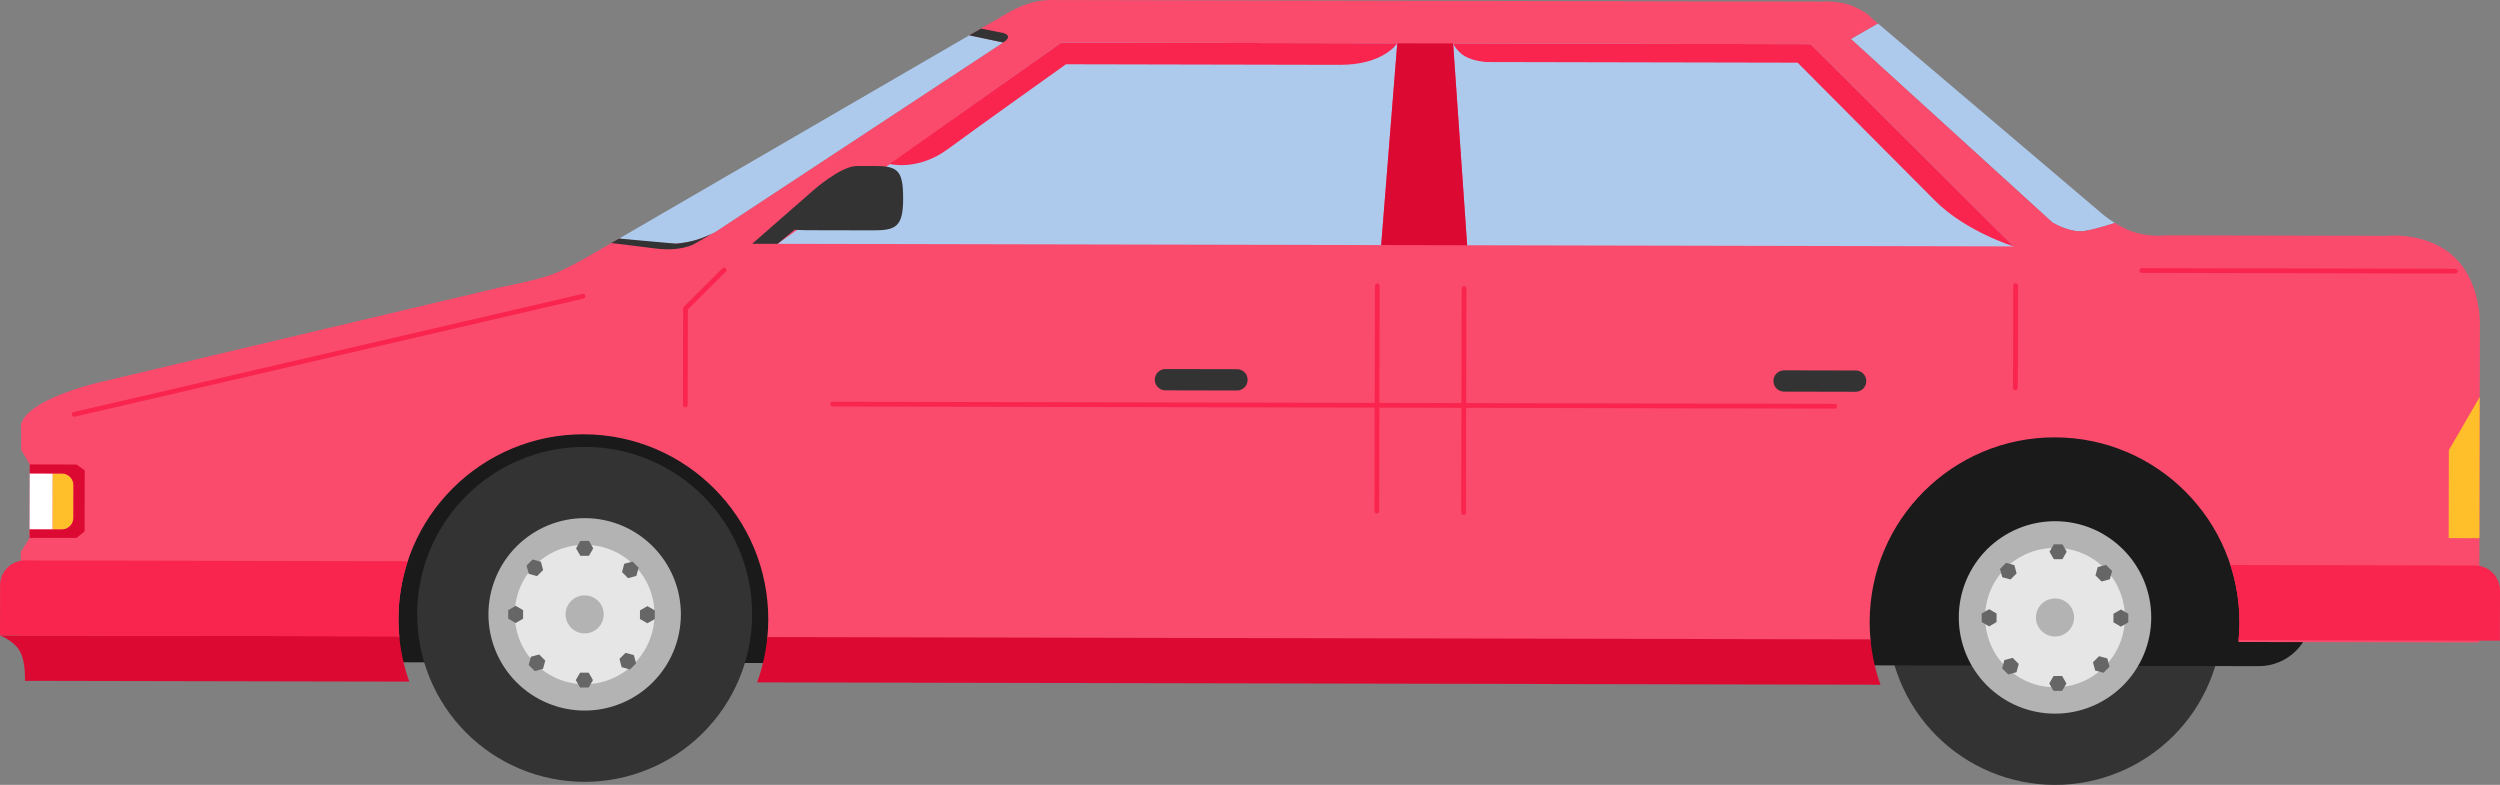 <?xml version="1.0" encoding="UTF-8"?>
<svg id="Layer_2" data-name="Layer 2" xmlns="http://www.w3.org/2000/svg" viewBox="0 0 2004.38 629.29">
  <rect x="0" y="0" width="2004.38" height="629.29" fill="#808080" stroke="none"/>
  <defs>
    <style>
      .cls-1 {
        fill: #ffbf2a;
      }

      .cls-1, .cls-2, .cls-3, .cls-4, .cls-5, .cls-6, .cls-7, .cls-8, .cls-9, .cls-10, .cls-11 {
        stroke-width: 0px;
      }

      .cls-2 {
        fill: #1a1a1a;
      }

      .cls-3 {
        fill: #b3b3b3;
      }

      .cls-4 {
        fill: #666;
      }

      .cls-5 {
        fill: #e6e6e6;
      }

      .cls-6 {
        fill: #adcaec;
      }

      .cls-7 {
        fill: #dc0a33;
      }

      .cls-8 {
        fill: #333;
      }

      .cls-9 {
        fill: #fff;
      }

      .cls-10 {
        fill: #f9254e;
      }

      .cls-11 {
        fill: #fa4b6d;
      }
    </style>
  </defs>
  <g id="Layer_1-2" data-name="Layer 1">
    <g>
      <g>
        <path class="cls-8" d="M1781.88,495.31c-.07,35.61-14.29,69.73-39.52,94.86-25.24,25.12-59.42,39.2-95.03,39.12s-69.73-14.29-94.86-39.52-39.21-59.42-39.13-95.03c.15-74.16,60.39-134.14,134.55-133.99,74.16.16,134.15,60.4,133.99,134.55"/>
        <g>
          <path class="cls-2" d="M299.92,315.03c-23.42-.05-42.31,18.76-42.36,42.18l-.28,131.37c-.05,23.42,18.77,42.31,42.18,42.36l1511.41,3.15c23.42.05,42.31-18.77,42.36-42.18l.28-131.37c.04-23.42-18.77-42.31-42.19-42.36l-1511.41-3.15"/>
          <path class="cls-6" d="M1505.62,18.78l-21.71,12.48,161.71,147.2s.86.52,2.32,1.27c1.47.76,3.55,1.75,5.98,2.69,2.44.94,5.23,1.84,8.13,2.41,1.45.29,2.93.49,4.4.57,1.47.09,2.94.05,4.37-.13,2.86-.37,6.87-1.3,11.26-2.49,4.37-1.18,9.12-2.62,13.53-4.01-5.89-3.64-9.66-6.89-9.66-6.89l-180.33-153.1"/>
          <path class="cls-11" d="M1465.22,1.23c-.68-.02-1.3-.02-1.84,0-1.42.02-2.25.09-2.25.09L844.26.02s-7.67-.38-16.89,2.07c-9.22,2.45-17.79,7.38-17.79,7.38l-32.46,18.84,27.1,5.76-230.59,151.81s-1.04.6-2.86,1.49c-1.83.89-4.45,2.08-7.63,3.27s-6.9,2.37-10.94,3.24c-2.02.44-4.11.8-6.25,1.05s-4.33.39-6.54.37c-4.41-.03-11.57-.59-19.83-1.41-7.25-.73-15.37-1.68-23.2-2.62l-15.79,9.17s-23.81,14.29-37.32,19.37c-13.5,5.08-42.61,10.65-42.61,10.65l-319.65,75.75s-28.12,6.1-47.79,17.4c-19.68,11.31-16.25,20.13-16.25,20.13l-.05,16.98,6.95,11.61-.15,58.94-7.03,11.34-.2,68.38,303.73.64c-.53-5.15-.79-10.32-.78-15.49.17-81.88,66.69-148.12,148.57-147.95,81.88.17,148.11,66.68,147.95,148.56-.01,5.18-.29,10.34-.85,15.49l884.66,1.85c-.53-5.15-.79-10.32-.78-15.49.18-81.88,66.69-148.12,148.57-147.95,81.88.17,148.11,66.68,147.94,148.56-.01,5.18-.29,10.34-.84,15.49l193.04.4.53-252.06s2.25-34.12-19.39-55.86c-21.65-21.73-55.01-18.11-55.01-18.11l-177.85-.37s-13.26,1.79-27.05-3.29c-5.3-1.96-9.63-4.36-13.31-6.64-4.41,1.39-9.16,2.83-13.53,4.01-4.39,1.19-8.4,2.12-11.26,2.49-1.43.18-2.9.21-4.37.13-1.47-.09-2.95-.29-4.4-.57-2.9-.57-5.69-1.47-8.13-2.41-2.43-.95-4.51-1.94-5.98-2.69-1.46-.75-2.32-1.27-2.32-1.27l-161.71-147.21,21.71-12.47-5.73-4.86s-2.96-4.18-14.21-8.9c-7.38-3.1-15.65-3.73-20.46-3.8"/>
          <path class="cls-6" d="M1165.03,34.83l11.26,161.8,438.21.92-162.75-162.13-286.72-.59"/>
          <path class="cls-6" d="M496.37,191.27c7.83.95,15.95,1.9,23.2,2.62,8.26.82,15.42,1.38,19.83,1.41,2.21.02,4.4-.12,6.54-.36,2.14-.25,4.24-.61,6.25-1.05,4.04-.88,7.76-2.06,10.94-3.25,3.18-1.18,5.8-2.37,7.63-3.27,1.83-.89,2.86-1.49,2.86-1.49l230.59-151.81-27.1-5.76-280.75,162.96"/>
          <path class="cls-6" d="M850.84,34.17l-227.42,161.31,483.95,1.01,12.9-161.76-269.44-.56"/>
          <path class="cls-10" d="M1794.75,513.23l209.55.44.08-40.18c.02-11.11-8.9-20.06-20.01-20.09l-196.17-.41c4.87,14.93,7.33,30.53,7.29,46.23-.01,4.69-.28,9.36-.74,14.01"/>
          <path class="cls-7" d="M615.21,510.77c-1.2,12.39-3.91,24.6-8.18,36.33l900.66,1.88c-4.21-11.75-6.87-23.97-8.03-36.36l-884.45-1.85"/>
          <path class="cls-7" d="M320.12,510.15l-320.12-.67s10.98,4.04,15.88,12.57c4.9,8.54,4.09,23.81,4.09,23.81l308.18.64c-4.21-11.75-6.88-23.97-8.03-36.36"/>
          <path class="cls-10" d="M20.17,449.3c-11.11-.02-20.07,8.9-20.09,20.01l-.08,40.18,320.12.67c-.43-4.65-.69-9.33-.68-14.01.04-15.7,2.56-31.29,7.48-46.2l-306.75-.64"/>
          <path class="cls-8" d="M603.02,492.85c-.07,35.61-14.29,69.73-39.53,94.86-25.23,25.12-59.41,39.2-95.03,39.13-35.61-.07-69.73-14.29-94.86-39.53s-39.2-59.41-39.13-95.03c.15-74.16,60.39-134.14,134.55-133.99,74.16.15,134.14,60.39,133.99,134.55"/>
          <path class="cls-3" d="M545.89,492.72c-.04,20.46-8.21,40.07-22.71,54.5-14.5,14.44-34.14,22.53-54.6,22.48s-40.07-8.21-54.5-22.71c-14.44-14.5-22.53-34.14-22.48-54.6s8.21-40.07,22.71-54.5,34.14-22.53,54.6-22.48c42.61.09,77.08,34.7,76.99,77.31"/>
          <path class="cls-5" d="M412.72,492.43c-.07,30.74,24.96,56.06,55.89,56.13,30.94.07,56.09-24.96,56.14-55.89.06-30.93-24.98-56.04-56.2-55.83-31.23.2-55.76,24.86-55.83,55.6"/>
          <path class="cls-4" d="M465.32,433.69l-3.45,5.95,3.43,5.97,6.88.02,3.45-5.96-3.43-5.96-6.88-.02ZM427.03,448.58l-4.88,4.86,1.77,6.65,6.65,1.8,4.88-4.86-1.77-6.65-6.64-1.8ZM507.13,450.24l-6.64,1.77-1.8,6.64,4.86,4.88,6.65-1.77,1.8-6.64-4.87-4.88ZM413.46,485.74l-5.97,3.43-.02,6.88,5.96,3.45,5.96-3.43v-6.88s-5.93-3.45-5.93-3.45ZM519.07,485.96l-5.97,3.43-.02,6.88,5.96,3.45,5.96-3.43.02-6.88-5.95-3.45ZM501.56,523.41l-4.89,4.86,1.77,6.66,6.65,1.8,4.88-4.86-1.77-6.66-6.63-1.8ZM432.3,524.75l-6.65,1.77-1.79,6.65,4.86,4.88,6.64-1.77,1.8-6.65-4.86-4.88ZM465.09,539.31l-3.45,5.94,3.43,5.97,6.88.02,3.45-5.96-3.43-5.96h-6.88"/>
          <path class="cls-3" d="M453.46,492.53c-.02,8.44,6.81,15.3,15.25,15.31,8.44.02,15.3-6.81,15.32-15.25.01-8.44-6.82-15.29-15.34-15.23-8.52.04-15.21,6.84-15.23,15.17"/>
          <path class="cls-3" d="M1724.76,495.19c-.05,20.46-8.21,40.07-22.71,54.5s-34.14,22.53-54.6,22.48c-20.46-.04-40.07-8.21-54.51-22.71-14.43-14.5-22.52-34.14-22.48-54.6s8.21-40.07,22.71-54.51c14.5-14.44,34.14-22.52,54.6-22.48,42.61.09,77.08,34.7,76.99,77.31"/>
          <path class="cls-5" d="M1591.59,494.89c-.07,30.74,24.96,56.06,55.89,56.12,30.94.07,56.08-24.96,56.14-55.89.06-30.93-24.98-56.04-56.2-55.83-31.23.21-55.76,24.86-55.83,55.6"/>
          <path class="cls-3" d="M1632.32,494.99c-.02,8.44,6.81,15.3,15.25,15.32,8.44.02,15.3-6.81,15.32-15.25.01-8.44-6.82-15.29-15.34-15.23-8.51.04-15.21,6.84-15.23,15.16"/>
          <path class="cls-8" d="M687.25,133.07c-13.23-.03-35.29,19.62-35.29,19.62l-48.88,42.75,20.34.04,13.67-11.25c.86.14,8.98.34,10.06.34l53.14.11c18.09.04,23.75-3.05,23.8-25.19.05-22.13-3.82-26.35-21.91-26.39l-14.93-.03"/>
          <path class="cls-9" d="M42.3,379.59l-18.38-.04s-.05.01-.08.01l-.11,44.89s.06.02.1.02l18.38.04.09-44.92"/>
          <path class="cls-1" d="M42.3,379.59l-.09,44.92,7.24.02c1.3,0,2.54-.26,3.66-.73s2.14-1.16,2.99-2,1.54-1.86,2.02-2.98.74-2.36.74-3.66l.05-26.14c0-1.3-.26-2.54-.73-3.66-.47-1.13-1.16-2.14-2-2.99-.85-.85-1.86-1.54-2.98-2.02-1.12-.47-2.36-.74-3.66-.74h-7.24"/>
          <path class="cls-7" d="M23.87,372.33l-.02,7.23s.05-.01.08-.01l25.62.05c1.3,0,2.54.27,3.66.74,1.12.48,2.13,1.17,2.98,2.02.85.85,1.53,1.86,2,2.99.47,1.12.73,2.36.73,3.66l-.05,26.14c0,1.3-.27,2.54-.74,3.66s-1.16,2.13-2.02,2.98-1.86,1.54-2.99,2c-1.12.47-2.36.73-3.66.73l-25.62-.05s-.06-.02-.1-.02l-.02,6.82,37.57.02,6.54-5.24.1-48.91-6.51-4.72-37.55-.08"/>
          <path class="cls-1" d="M1988.1,318.28l-24.73,42.64-.15,70.54,24.64.05.24-113.23"/>
          <path class="cls-8" d="M934.4,295.88c-4.73-.01-8.55,3.79-8.56,8.52s3.79,8.55,8.52,8.56l57.38.12c4.73,0,8.55-3.79,8.56-8.53,0-4.73-3.79-8.55-8.52-8.56l-57.39-.11"/>
          <path class="cls-8" d="M1430.4,296.91c-4.73,0-8.54,3.79-8.55,8.52,0,4.73,3.79,8.55,8.52,8.56l57.39.12c4.73.01,8.55-3.79,8.55-8.52.02-4.73-3.79-8.55-8.52-8.56l-57.39-.12"/>
          <path class="cls-7" d="M1120.27,34.73l44.76.1,11.26,161.8-68.92-.14,12.9-161.76"/>
          <path class="cls-10" d="M850.84,34.17l269.44.56s-11.05,17.32-45.91,17.25l-219.73-.46s-70.59,50.27-94.77,68.07c-24.18,17.8-46.74,11.85-46.74,11.85l137.7-97.27"/>
          <path class="cls-8" d="M804.22,34.07l-27.1-5.76,9.38-5.39,17.81,3.5s4.48,1.2,3.84,3.6c-.65,2.4-3.92,4.05-3.92,4.05"/>
          <path class="cls-10" d="M1165.03,34.83l286.72.59,162.75,162.13s-38.34-11.82-62.94-36.52l-110.32-110.78-249.67-.52s-10.32-.63-17.09-4.63c-6.78-4-9.45-10.27-9.45-10.27"/>
          <path class="cls-8" d="M496.37,191.27l45.85,4.12s11.6-1.06,19.94-4.3c8.34-3.25,9.12-3.91,9.12-3.91l-15.05,8.65s-10.72,5.98-30.87,3.37c-20.15-2.6-35.35-4.34-35.35-4.34l6.36-3.59"/>
          <path class="cls-10" d="M1717.18,214.98c-.5,0-.99.19-1.35.55s-.56.85-.56,1.35c-.01.51.19,1,.55,1.36.36.36.85.56,1.35.56l251.42.53c.51,0,.99-.2,1.35-.56.36-.36.57-.85.57-1.35s-.2-1-.56-1.36c-.36-.36-.84-.56-1.35-.56l-251.42-.52ZM580.54,214.57c-.49.01-.96.21-1.3.56l-31.55,31.42-.16,78.08c0,.51.2.99.56,1.35s.84.57,1.35.57,1-.2,1.36-.56.56-.85.56-1.35l.16-76.5,30.42-30.3c.36-.35.57-.84.57-1.35s-.2-1-.56-1.36-.88-.57-1.4-.56ZM1616.04,227.06c-.51,0-.99.2-1.35.56s-.56.85-.57,1.35l-.17,81.99c0,1.06.86,1.91,1.91,1.91s1.91-.85,1.92-1.9l.17-81.99c0-.51-.2-.99-.56-1.35-.35-.36-.84-.57-1.35-.57ZM1104.24,227.26c-.51,0-.99.2-1.35.56-.36.35-.57.84-.57,1.35l-.19,93.83-434.58-.9c-.51,0-1,.2-1.36.56-.36.35-.56.84-.56,1.35s.2.99.56,1.35c.36.36.84.56,1.35.56l434.57.91-.17,83.01c0,.51.2,1,.55,1.36.36.36.85.56,1.36.56s.99-.2,1.35-.55c.36-.36.56-.85.56-1.36l.18-83.01,65.73.14-.17,83.98c-.01.51.2,1,.55,1.36.36.36.85.56,1.36.56s.99-.2,1.35-.56c.36-.36.56-.84.56-1.35l.18-83.98,295.48.62c.51,0,.99-.2,1.35-.56.36-.35.57-.84.57-1.35s-.2-.99-.56-1.35-.85-.56-1.35-.57l-295.48-.61.19-91.9c0-.51-.2-1-.56-1.36s-.84-.56-1.35-.56-1,.2-1.36.56c-.36.35-.56.84-.56,1.35l-.19,91.9-65.74-.14.2-93.83c0-.51-.2-1-.56-1.36-.36-.36-.84-.56-1.35-.56ZM467.41,235.6c-.12,0-.23.02-.35.04L59.06,330.37c-1.02.25-1.66,1.27-1.43,2.3.24,1.02,1.27,1.66,2.29,1.43l408-94.73c1.03-.24,1.67-1.27,1.43-2.29-.21-.9-1.03-1.53-1.95-1.48"/>
        </g>
      </g>
      <path class="cls-4" d="M1646.67,436.39l-3.45,5.95,3.43,5.97,6.88.02,3.45-5.96-3.43-5.96-6.88-.02ZM1608.38,451.28l-4.87,4.86,1.77,6.65,6.64,1.8,4.88-4.86-1.77-6.65-6.65-1.8ZM1688.49,452.92l-6.64,1.77-1.8,6.64,4.86,4.88,6.65-1.77,1.8-6.64-4.87-4.88ZM1594.82,488.43l-5.97,3.43-.02,6.88,5.96,3.45,5.96-3.43v-6.88s-5.93-3.45-5.93-3.45ZM1700.43,488.66l-5.97,3.43v6.88s5.94,3.45,5.94,3.45l5.96-3.43.02-6.88-5.95-3.45ZM1682.92,526.1l-4.89,4.86,1.77,6.65,6.64,1.8,4.88-4.86-1.77-6.66-6.63-1.8ZM1613.66,527.44l-6.65,1.77-1.79,6.65,4.86,4.88,6.64-1.77,1.8-6.65-4.86-4.88ZM1646.45,542l-3.45,5.95,3.43,5.97h6.87s3.46-5.95,3.46-5.95l-3.43-5.96-6.88-.02"/>
    </g>
  </g>
</svg>